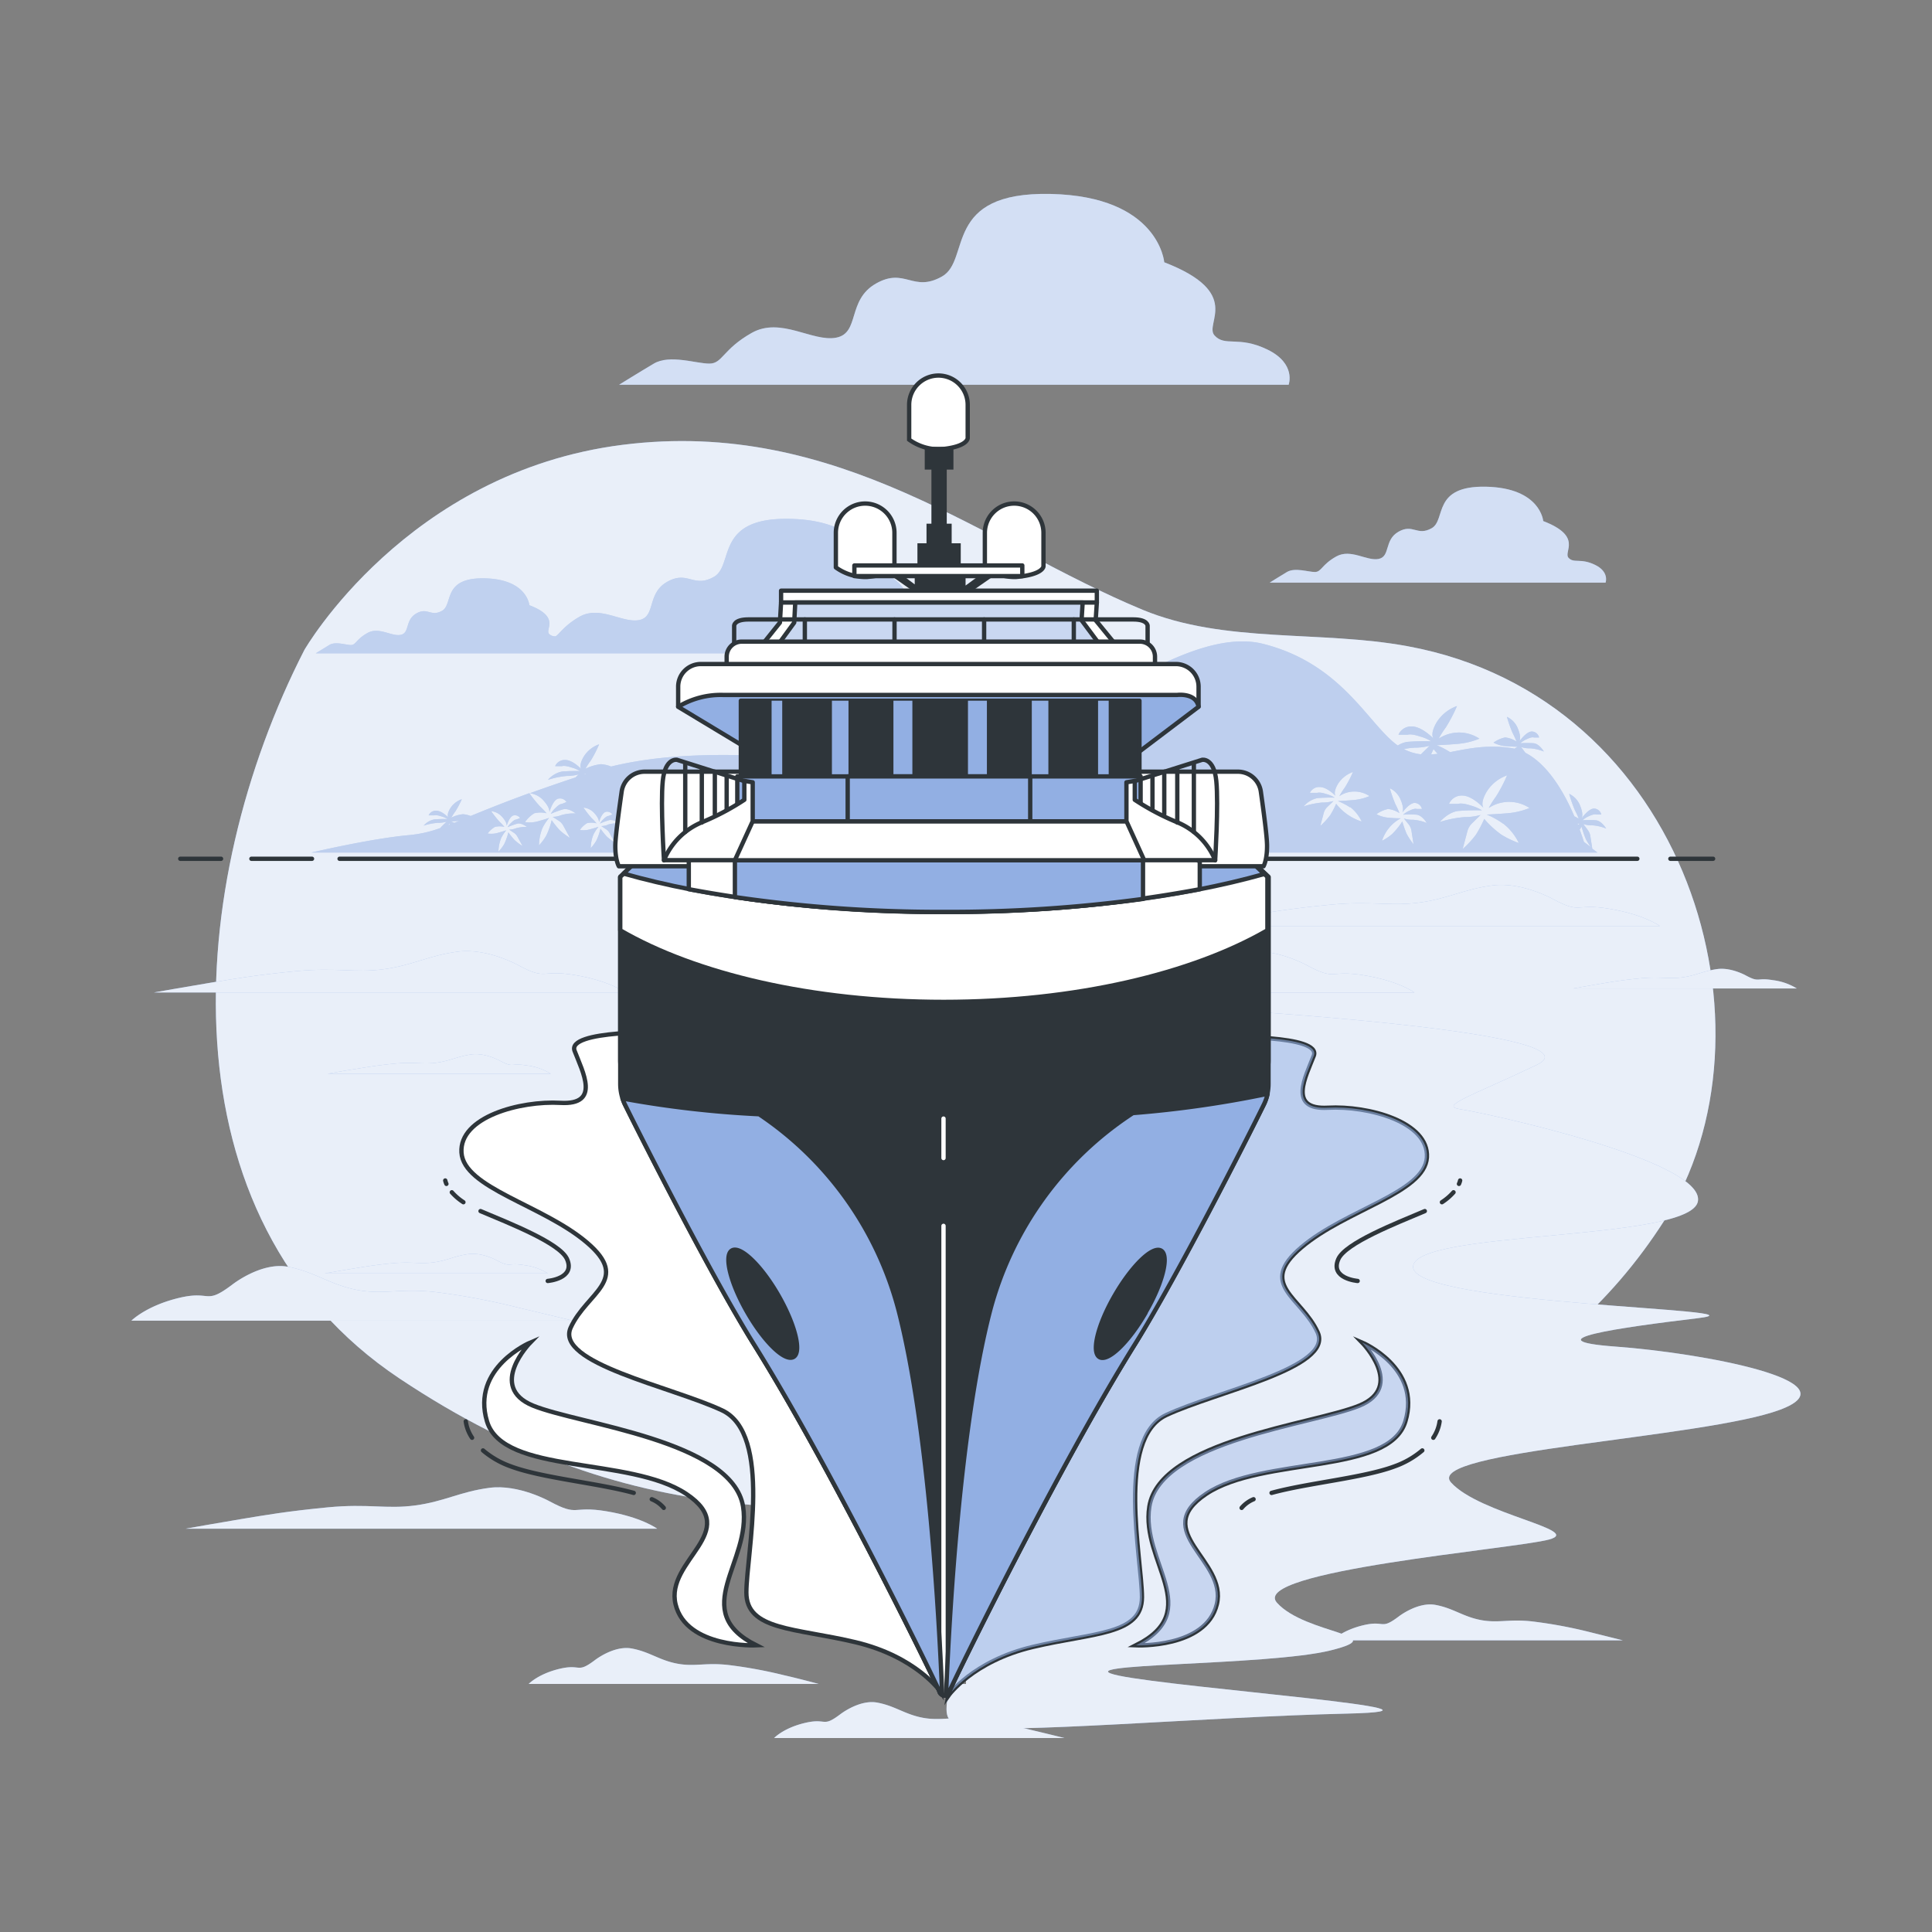 <svg xmlns="http://www.w3.org/2000/svg" xmlns:xlink="http://www.w3.org/1999/xlink" viewBox="0 0 500 500"><rect x="0" y="0" width="500" height="500" fill="#808080" stroke="none"/><defs><clipPath id="freepik--clip-path--inject-99"><polygon points="205.81 155.93 205.54 161.13 201.07 167.26 205.26 167.26 284.93 167.26 279.91 160.52 280.19 155.93 205.81 155.93" style="fill:none"></polygon></clipPath></defs><g id="freepik--background-simple--inject-99"><path d="M103.42,356.77c62.06,41.35,111.67,35.16,182.28,29.72s117.47-27.75,144.87-70.38c31.63-49.24,6.33-135.48-66.23-148.86-22.68-4.2-47.34-.63-68.61-9.43-40.59-16.8-78.7-49.76-134.61-42.7s-82.35,53.09-82.35,53.09C47.77,228.7,41.35,315.42,103.42,356.77Z" style="fill:#92AFE3"></path><path d="M103.42,356.77c62.06,41.35,111.67,35.16,182.28,29.72s117.47-27.75,144.87-70.38c31.63-49.24,6.33-135.48-66.23-148.86-22.68-4.2-47.34-.63-68.61-9.43-40.59-16.8-78.7-49.76-134.61-42.7s-82.35,53.09-82.35,53.09C47.77,228.7,41.35,315.42,103.42,356.77Z" style="fill:#fff;opacity:0.8;isolation:isolate"></path></g><g id="freepik--Shadow--inject-99"><path d="M418.16,348.5c-22.1-1.63.82-4.91,21.27-7.36s-72.89-3.28-73.71-13.11,72.07-6.55,73.71-17.19S383.73,287.9,378,287.08s2.46-3.28,19.66-11.46-75.35-13.92-75.35-13.92-58.88-3.23-72.31,3V435.81h-4.25c-1.12,7.58-1.87,9.8,3.7,10.95,10.58,2.16,63.07-2.46,99.1-3.28s-43.41-6.55-59-9.83,38.5-2.46,54.85-6.54-6.55-4.1-13.92-12.32,61.43-13.92,70.44-16.37-18-6.56-25.39-14.75,65.52-11.47,85.17-18.84S440.29,350.12,418.16,348.5Z" style="fill:#92AFE3"></path><path d="M148.77,252.34c-9.08-1.51-7.05,1.51-14.62-2.53,0,0-8.06-4.53-15.67-3.53s-11.6,3.53-19.16,4.55-12.1-.51-22.67.5-16.13,2-22.19,3-14.62,2.52-14.62,2.52h122S157.85,253.85,148.77,252.34Z" style="fill:#92AFE3"></path><path d="M416.51,235.19c-9.08-1.51-7.07,1.51-14.62-2.52,0,0-8.07-4.53-15.67-3.52s-11.6,3.52-19.16,4.47-12.1-.5-22.68.51-16.13,2-22.18,3-14.62,2.53-14.62,2.53h122S425.57,236.7,416.51,235.19Z" style="fill:#92AFE3"></path><path d="M156.93,391.11c-9.07-1.51-7.05,1.51-14.62-2.53,0,0-8.06-4.54-15.67-3.53s-11.59,3.53-19.16,4.55-12.1-.52-22.67.5-16.13,2-22.19,3-14.55,2.52-14.55,2.52h122S166.05,392.62,156.93,391.11Z" style="fill:#92AFE3"></path><path d="M134.57,338.52a180.92,180.92,0,0,0-20.78-4c-9.92-1.33-14.16.66-21.27-.67s-10.86-4.64-17.91-6S60,332.54,60,332.54c-7.09,5.31-5.2,1.32-13.69,3.36S34,341.79,34,341.79H148.26S140.24,339.84,134.57,338.52Z" style="fill:#92AFE3"></path><path d="M203,433.57A119.8,119.8,0,0,0,189.32,431c-6.52-.88-9.31.43-14-.44s-7.15-3.06-11.81-3.93-9.62,3.06-9.62,3.06c-4.66,3.49-3.42.87-9,2.18s-8.07,3.93-8.07,3.93h75.05S206.65,434.39,203,433.57Z" style="fill:#92AFE3"></path><path d="M252.85,445c-6.53-.88-9.32.43-14-.44s-7.16-3.06-11.81-3.93-9.63,3.06-9.63,3.06c-4.66,3.49-3.36.87-9,2.18s-8.07,3.93-8.07,3.93h75.15s-5.29-1.31-9-2.18A119,119,0,0,0,252.85,445Z" style="fill:#92AFE3"></path><path d="M397.32,419.72c-6.51-.88-9.31.43-14-.44s-7.14-3.06-11.8-3.93-9.62,3.06-9.62,3.06c-4.66,3.49-3.42.87-9,2.18s-8.07,3.93-8.07,3.93H420l-9-2.24A119.91,119.91,0,0,0,397.32,419.72Z" style="fill:#92AFE3"></path><path d="M250,256.87H366.06s-4-3-13.1-4.47-7.06,1.51-14.62-2.53c0,0-8.07-4.54-15.67-3.53s-11.6,3.53-19.15,4.54-12.1-.5-22.69.51-16.13,2-22.18,3c-2.73.45-6,1-8.69,1.48Z" style="fill:#92AFE3"></path><path d="M424.62,253.18c-5,.48-7.64.95-10.51,1.43s-6.92,1.2-6.92,1.2H465a15.29,15.29,0,0,0-6.22-2.15c-4.3-.72-3.36.72-6.93-1.2,0,0-3.81-2.15-7.39-1.67s-5.49,1.67-9.07,2.15S429.66,252.7,424.62,253.18Z" style="fill:#92AFE3"></path><path d="M128.67,326.23s-3.81-2.15-7.39-1.68-5.5,1.68-9.08,2.15-5.73-.24-10.75.24-7.63,1-10.5,1.44L84,329.56H141.8a15.3,15.3,0,0,0-6.21-2.15C131.35,326.7,132.26,328.13,128.67,326.23Z" style="fill:#92AFE3"></path><path d="M136.35,275.74c-4.3-.71-3.35.72-6.91-1.19,0,0-3.83-2.15-7.4-1.67s-5.5,1.67-9.08,2.15-5.73-.25-10.75.23-7.63,1-10.5,1.44-6.93,1.19-6.93,1.19h57.76A15.31,15.31,0,0,0,136.35,275.74Z" style="fill:#92AFE3"></path><g style="opacity:0.8"><path d="M418.16,348.5c-22.1-1.63.82-4.91,21.27-7.36s-72.89-3.28-73.71-13.11,72.07-6.55,73.71-17.19S383.73,287.9,378,287.08s2.46-3.28,19.66-11.46-75.35-13.92-75.35-13.92-58.88-3.23-72.31,3V435.81h-4.25c-1.12,7.58-1.87,9.8,3.7,10.95,10.58,2.16,63.07-2.46,99.1-3.28s-43.41-6.55-59-9.83,38.5-2.46,54.85-6.54-6.55-4.1-13.92-12.32,61.43-13.92,70.44-16.37-18-6.56-25.39-14.75,65.52-11.47,85.17-18.84S440.29,350.12,418.16,348.5Z" style="fill:#fff"></path><path d="M148.77,252.34c-9.08-1.51-7.05,1.51-14.62-2.53,0,0-8.06-4.53-15.67-3.53s-11.6,3.53-19.16,4.55-12.1-.51-22.67.5-16.13,2-22.19,3-14.62,2.52-14.62,2.52h122S157.85,253.85,148.77,252.34Z" style="fill:#fff"></path><path d="M416.51,235.19c-9.08-1.51-7.07,1.51-14.62-2.52,0,0-8.07-4.53-15.67-3.52s-11.6,3.52-19.16,4.47-12.1-.5-22.68.51-16.13,2-22.18,3-14.62,2.53-14.62,2.53h122S425.57,236.7,416.51,235.19Z" style="fill:#fff"></path><path d="M156.93,391.11c-9.07-1.51-7.05,1.51-14.62-2.53,0,0-8.06-4.54-15.67-3.53s-11.59,3.53-19.16,4.55-12.1-.52-22.67.5-16.13,2-22.19,3-14.55,2.52-14.55,2.52h122S166.05,392.62,156.93,391.11Z" style="fill:#fff"></path><path d="M134.57,338.52a180.92,180.92,0,0,0-20.78-4c-9.92-1.33-14.16.66-21.27-.67s-10.86-4.64-17.91-6S60,332.54,60,332.54c-7.09,5.31-5.2,1.32-13.69,3.36S34,341.79,34,341.79H148.26S140.24,339.84,134.57,338.52Z" style="fill:#fff"></path><path d="M203,433.57A119.8,119.8,0,0,0,189.32,431c-6.52-.88-9.31.43-14-.44s-7.15-3.06-11.81-3.93-9.62,3.06-9.62,3.06c-4.66,3.49-3.42.87-9,2.18s-8.07,3.93-8.07,3.93h75.05S206.65,434.39,203,433.57Z" style="fill:#fff"></path><path d="M252.85,445c-6.53-.88-9.32.43-14-.44s-7.16-3.06-11.81-3.93-9.63,3.06-9.63,3.06c-4.66,3.49-3.36.87-9,2.18s-8.07,3.93-8.07,3.93h75.15s-5.29-1.31-9-2.18A119,119,0,0,0,252.85,445Z" style="fill:#fff"></path><path d="M397.32,419.72c-6.51-.88-9.31.43-14-.44s-7.14-3.06-11.8-3.93-9.62,3.06-9.62,3.06c-4.66,3.49-3.42.87-9,2.18s-8.07,3.93-8.07,3.93H420l-9-2.24A119.91,119.91,0,0,0,397.32,419.72Z" style="fill:#fff"></path><path d="M250,256.87H366.06s-4-3-13.1-4.47-7.06,1.51-14.62-2.53c0,0-8.07-4.54-15.67-3.53s-11.6,3.53-19.15,4.54-12.1-.5-22.69.51-16.13,2-22.18,3c-2.73.45-6,1-8.69,1.48Z" style="fill:#fff"></path><path d="M424.62,253.18c-5,.48-7.64.95-10.51,1.43s-6.92,1.2-6.92,1.2H465a15.29,15.29,0,0,0-6.22-2.15c-4.3-.72-3.36.72-6.93-1.2,0,0-3.81-2.15-7.39-1.67s-5.49,1.67-9.07,2.15S429.66,252.7,424.62,253.18Z" style="fill:#fff"></path><path d="M128.67,326.23s-3.81-2.15-7.39-1.68-5.5,1.68-9.08,2.15-5.73-.24-10.75.24-7.63,1-10.5,1.44L84,329.56H141.8a15.3,15.3,0,0,0-6.21-2.15C131.35,326.7,132.26,328.13,128.67,326.23Z" style="fill:#fff"></path><path d="M136.35,275.74c-4.3-.71-3.35.72-6.91-1.19,0,0-3.83-2.15-7.4-1.67s-5.5,1.67-9.08,2.15-5.73-.25-10.75.23-7.63,1-10.5,1.44-6.93,1.19-6.93,1.19h57.76A15.31,15.31,0,0,0,136.35,275.74Z" style="fill:#fff"></path></g></g><g id="freepik--Island--inject-99"><path d="M411.59,216.44a3.62,3.62,0,0,0-.65-1.6l-1.19-1.59a6.32,6.32,0,0,0,2.32.34,11.74,11.74,0,0,1,3.6.84s-1.17-2-2.65-2.14a22.2,22.2,0,0,0-3.46,0,5.79,5.79,0,0,1,1.69-1.08c1.37-.66,1.82-.41,1.82-.41h1.34a2,2,0,0,0-1.89-1.55c-1.49.05-3.22,2.57-3.22,2.57s.63-.84-.33-3.22a5.71,5.71,0,0,0-2.87-3.16,35.47,35.47,0,0,0,1.48,4.24,17.41,17.41,0,0,1,1,2.21,8.45,8.45,0,0,0-1.14-.63c-2.41-5.66-6.63-13.34-12.66-16.43l-1.12-1.5a6.2,6.2,0,0,0,2.3.33,11.74,11.74,0,0,1,3.6.84s-1.16-2-2.65-2.15a24.83,24.83,0,0,0-3.45,0,5.81,5.81,0,0,1,1.7-1.07c1.36-.67,1.8-.41,1.8-.41h1.36a2,2,0,0,0-1.89-1.56c-1.5.05-3.23,2.58-3.23,2.58s.63-.85-.33-3.22a5.63,5.63,0,0,0-2.88-3.16,33.23,33.23,0,0,0,1.48,4.2,18.91,18.91,0,0,1,1,2.21,6.54,6.54,0,0,0-2.95-1.07,7.77,7.77,0,0,0-3,1.34,8,8,0,0,0,3,.9c1.64.14,3.22.17,3.22.17-.26.15-.53.32-.78.5-.32-.07-.64-.14-1-.19-6.32-.9-11.29.23-15.68,1.08a21.38,21.38,0,0,0-3.46-1.79s2.88-.11,5.78-.38a18.79,18.79,0,0,0,5.27-1.32,9.57,9.57,0,0,0-10.54,0,23.66,23.66,0,0,1,1.84-2.9,40,40,0,0,0,2.9-5.54,10.26,10.26,0,0,0-5.27,4.22c-1.85,3.16-.79,4.22-.79,4.22S368,188,365.35,188a3.59,3.59,0,0,0-3.43,2.15h2.37s.8-.36,3.17.44a10.35,10.35,0,0,1,2.92,1.25,56.29,56.29,0,0,0-6.09.15,6.08,6.08,0,0,0-2.54.95c-7.61-5.37-14.31-21.17-34.93-26.33-21.64-5.36-54.75,26-74.84,30.67-19,4.24-61.1-6.93-93.83,1.1a8.53,8.53,0,0,0-2.64-.61,11.75,11.75,0,0,0-4,1.19,18.65,18.65,0,0,1,1.39-2.14,30.1,30.1,0,0,0,2.15-4.19,7.62,7.62,0,0,0-4,3.22c-1.4,2.39-.6,3.22-.6,3.22s-2.15-2.39-4.19-2.39a2.7,2.7,0,0,0-2.59,1.6h1.79s.61-.27,2.4.33a7.65,7.65,0,0,1,2.2.94,44.16,44.16,0,0,0-4.6.12,6.45,6.45,0,0,0-3.64,2.15,22.08,22.08,0,0,1,4.84-1,11.24,11.24,0,0,0,3.1-.41l-.82.79c-4.47,1.49-8.37,2.84-11.81,4.09a5.68,5.68,0,0,1,3.63,2c1.72,1.95,1.41,2.95,1.41,2.95s.78-2.95,2.15-3.51a2,2,0,0,1,2.29.84l-1.24.5s-.51-.1-1.57,1a6,6,0,0,0-1.25,1.55,24.44,24.44,0,0,1,3.23-1.18c1.45-.35,3.22,1.08,3.22,1.08a11.74,11.74,0,0,0-3.68.42,6.35,6.35,0,0,1-2.28.46l1.65,1.07a3.48,3.48,0,0,1,1.14,1.3l1.68,3.08a17.28,17.28,0,0,1-2.67-2,28.5,28.5,0,0,1-2.07-2.58,18.77,18.77,0,0,1-1.41,4,13.11,13.11,0,0,1-1.87,2.51,12.39,12.39,0,0,1,.92-4.54,13.5,13.5,0,0,1,1.69-2.56s-1.54.52-3.14.94a7.8,7.8,0,0,1-3.08.14,7.83,7.83,0,0,1,2.4-2.29,6.75,6.75,0,0,1,3.16,0,19.62,19.62,0,0,0-1.66-1.75,32.1,32.1,0,0,1-2.79-3.45c-6.61,2.41-11.42,4.36-15.2,5.91a6.15,6.15,0,0,0-2-.46,8.64,8.64,0,0,0-3,.89,14.89,14.89,0,0,1,1.07-1.64,22.78,22.78,0,0,0,1.65-3.13,5.7,5.7,0,0,0-3,2.39c-1.07,1.78-.45,2.38-.45,2.38s-1.64-1.79-3.12-1.79a2,2,0,0,0-2,1.19h1.43s.45-.2,1.79.25a5.76,5.76,0,0,1,1.65.71,32.86,32.86,0,0,0-3.44.09,5,5,0,0,0-2.73,1.61,16,16,0,0,1,3.62-.72,8.3,8.3,0,0,0,2.32-.3l-1.23,1.19a2.17,2.17,0,0,0-.36.44,31.44,31.44,0,0,1-8.17,1.85c-9.92.9-25.25,4.51-25.25,4.51H413.42l-1.34-1Zm-292.72-4-1.31.52c-.54-.27-.88-.4-.88-.4s1,0,2.19-.12Zm-2.64.72.21.24-.39.15c.11-.21.18-.39.18-.39Zm17.31,1.19a4.86,4.86,0,0,1-1.77.36l1.28.85a2.82,2.82,0,0,1,.88,1l1.31,2.39a12.56,12.56,0,0,1-2.07-1.55,19.3,19.3,0,0,1-1.61-2,15.13,15.13,0,0,1-1.08,3.07A10.11,10.11,0,0,1,129,220.4a9.7,9.7,0,0,1,.71-3.52,10.38,10.38,0,0,1,1.31-2s-1.2.4-2.42.73a6.26,6.26,0,0,1-2.4.1A6.08,6.08,0,0,1,128.1,214a5.29,5.29,0,0,1,2.44,0,16.46,16.46,0,0,0-1.28-1.36,28.1,28.1,0,0,1-2.15-2.71,4.39,4.39,0,0,1,2.92,1.56c1.33,1.51,1.08,2.3,1.08,2.3s.61-2.29,1.69-2.73a1.57,1.57,0,0,1,1.79.66l-1,.38s-.4-.07-1.22.77a4.65,4.65,0,0,0-1,1.2,19,19,0,0,1,2.52-.91c1.08-.27,2.48.85,2.48.85a9.44,9.44,0,0,0-2.89.36Zm17.61-14.09h.67l-.41.13Zm6.24,13.16a5,5,0,0,1-1.78.37l1.29.85a2.66,2.66,0,0,1,.88,1l1.3,2.39a13.05,13.05,0,0,1-2.07-1.56,22.34,22.34,0,0,1-1.61-2,14.8,14.8,0,0,1-1.07,3.08,10.55,10.55,0,0,1-1.45,1.94,9.45,9.45,0,0,1,.71-3.52,10.46,10.46,0,0,1,1.31-2s-1.2.4-2.44.72a6.21,6.21,0,0,1-2.39.11,6,6,0,0,1,1.87-1.77,5.16,5.16,0,0,1,2.44.05,13.63,13.63,0,0,0-1.27-1.36A24.35,24.35,0,0,1,151,209a4.39,4.39,0,0,1,2.92,1.56c1.32,1.51,1.07,2.29,1.07,2.29s.61-2.29,1.7-2.72a1.57,1.57,0,0,1,1.78.65l-1,.39s-.38-.07-1.21.76a5.16,5.16,0,0,0-1,1.21,17.69,17.69,0,0,1,2.52-.92,3.54,3.54,0,0,1,2.49.85,9.43,9.43,0,0,0-2.9.32Zm235.68-19.32ZM371,193.88s.44.53,1.07,1.21c-.58.07-1.16.11-1.71.14.38-.79.63-1.37.63-1.37Zm-5-.38A15.46,15.46,0,0,0,370,193l-2.2,2.15-.07.07a12.79,12.79,0,0,1-4.39-1.34,14.08,14.08,0,0,1,2.5-.36Zm-16.52,15.4a10.34,10.34,0,0,1,2.92,3.71,13.45,13.45,0,0,1-6.6-4.59,22.93,22.93,0,0,1-1.58,3,18.56,18.56,0,0,1-2.52,2.72l.88-3.33a3.27,3.27,0,0,1,.91-1.55l1.62-1.55a11,11,0,0,1-3,.39,21.11,21.11,0,0,0-4.73,1,6.38,6.38,0,0,1,3.55-2.15,42.15,42.15,0,0,1,4.49-.12,7.65,7.65,0,0,0-2.14-.92c-1.75-.59-2.35-.32-2.35-.32H339a2.63,2.63,0,0,1,2.58-1.5c1.94,0,4.09,2.32,4.09,2.32s-.79-.77.58-3.11a7.55,7.55,0,0,1,3.9-3.11,29.49,29.49,0,0,1-2.15,4.09,17.79,17.79,0,0,0-1.37,2.15,7,7,0,0,1,7.79,0,13.71,13.71,0,0,1-3.89,1c-2.15.2-4.29.28-4.29.28a16.8,16.8,0,0,1,3.12,1.62Zm15.16,4.54a3.57,3.57,0,0,1,.65,1.6l.54,3.46a16.17,16.17,0,0,1-1.83-2.79,26.76,26.76,0,0,1-1.08-3.12,19.35,19.35,0,0,1-2.65,3.27,13,13,0,0,1-2.61,1.74,10.11,10.11,0,0,1,4.85-5.82s-1.64,0-3.28-.17a7.85,7.85,0,0,1-3-.9,7.87,7.87,0,0,1,3-1.35,6.75,6.75,0,0,1,2.94,1.07,18.91,18.91,0,0,0-1-2.21,33.7,33.7,0,0,1-1.49-4.23,5.66,5.66,0,0,1,2.87,3.15c1,2.42.33,3.22.33,3.22s1.74-2.51,3.22-2.57a2,2,0,0,1,1.89,1.57l-1.34,0s-.44-.26-1.82.41a6,6,0,0,0-1.69,1.07,22.2,22.2,0,0,1,3.46,0c1.48.15,2.65,2.15,2.65,2.15a11.74,11.74,0,0,0-3.6-.84,6.52,6.52,0,0,1-2.32-.33Zm24.42-.27a14,14,0,0,1,4,5,24.05,24.05,0,0,1-4.49-2.15,24.33,24.33,0,0,1-4.45-4.09,30.61,30.61,0,0,1-2.15,4.09,25,25,0,0,1-3.43,3.7l1.2-4.51a4.52,4.52,0,0,1,1.23-2.15l2.2-2.15a14.9,14.9,0,0,1-4.1.55,28.26,28.26,0,0,0-6.44,1.27s2.14-2.59,4.82-2.86a56,56,0,0,1,6.08-.15,10.54,10.54,0,0,0-2.91-1.25c-2.38-.79-3.23-.43-3.23-.43H375a3.57,3.57,0,0,1,3.42-2.15c2.64,0,5.54,3.22,5.54,3.22s-1.07-1.07.79-4.22a10.15,10.15,0,0,1,5.28-4.22,39,39,0,0,1-2.91,5.54,24.92,24.92,0,0,0-1.84,2.9,9.55,9.55,0,0,1,10.55,0,18.88,18.88,0,0,1-5.27,1.32c-2.9.26-5.78.38-5.78.38a22,22,0,0,1,4.19,2.33Zm19.8,0-.48.29a.7.7,0,0,0-.12-.3Zm0,1.48.46-.68a26.38,26.38,0,0,0,1.07,3.14,14.07,14.07,0,0,0,1.36,2.14l-1.83-1.37s-.39-1.25-1.11-3.21Z" style="fill:#92AFE3"></path><path d="M411.59,216.44a3.62,3.62,0,0,0-.65-1.6l-1.19-1.59a6.32,6.32,0,0,0,2.32.34,11.74,11.74,0,0,1,3.6.84s-1.17-2-2.65-2.14a22.2,22.2,0,0,0-3.46,0,5.79,5.79,0,0,1,1.69-1.08c1.37-.66,1.82-.41,1.82-.41h1.34a2,2,0,0,0-1.89-1.55c-1.49.05-3.22,2.57-3.22,2.57s.63-.84-.33-3.22a5.71,5.71,0,0,0-2.87-3.16,35.47,35.47,0,0,0,1.48,4.24,17.41,17.41,0,0,1,1,2.21,8.45,8.45,0,0,0-1.14-.63c-2.41-5.66-6.63-13.34-12.66-16.43l-1.12-1.5a6.2,6.2,0,0,0,2.3.33,11.74,11.74,0,0,1,3.6.84s-1.16-2-2.65-2.15a24.83,24.83,0,0,0-3.45,0,5.81,5.81,0,0,1,1.7-1.07c1.36-.67,1.8-.41,1.8-.41h1.36a2,2,0,0,0-1.89-1.56c-1.5.05-3.23,2.58-3.23,2.58s.63-.85-.33-3.22a5.63,5.63,0,0,0-2.88-3.16,33.23,33.23,0,0,0,1.48,4.2,18.91,18.91,0,0,1,1,2.21,6.54,6.54,0,0,0-2.95-1.07,7.77,7.77,0,0,0-3,1.34,8,8,0,0,0,3,.9c1.64.14,3.22.17,3.22.17-.26.15-.53.32-.78.5-.32-.07-.64-.14-1-.19-6.32-.9-11.29.23-15.68,1.08a21.38,21.38,0,0,0-3.46-1.79s2.88-.11,5.78-.38a18.79,18.79,0,0,0,5.27-1.32,9.57,9.57,0,0,0-10.54,0,23.66,23.66,0,0,1,1.84-2.9,40,40,0,0,0,2.9-5.54,10.26,10.26,0,0,0-5.27,4.22c-1.85,3.16-.79,4.22-.79,4.22S368,188,365.35,188a3.59,3.59,0,0,0-3.43,2.15h2.37s.8-.36,3.17.44a10.35,10.35,0,0,1,2.92,1.25,56.29,56.29,0,0,0-6.09.15,6.08,6.08,0,0,0-2.54.95c-7.61-5.37-14.31-21.17-34.93-26.33-21.64-5.36-54.75,26-74.84,30.67-19,4.24-61.1-6.93-93.83,1.1a8.53,8.53,0,0,0-2.64-.61,11.75,11.75,0,0,0-4,1.19,18.65,18.65,0,0,1,1.39-2.14,30.1,30.1,0,0,0,2.15-4.19,7.62,7.62,0,0,0-4,3.22c-1.4,2.39-.6,3.22-.6,3.22s-2.15-2.39-4.19-2.39a2.7,2.7,0,0,0-2.59,1.6h1.79s.61-.27,2.4.33a7.65,7.65,0,0,1,2.2.94,44.16,44.16,0,0,0-4.6.12,6.45,6.45,0,0,0-3.64,2.15,22.08,22.08,0,0,1,4.84-1,11.24,11.24,0,0,0,3.1-.41l-.82.79c-4.47,1.49-8.37,2.84-11.81,4.09a5.68,5.68,0,0,1,3.63,2c1.72,1.95,1.41,2.95,1.41,2.95s.78-2.95,2.15-3.51a2,2,0,0,1,2.29.84l-1.24.5s-.51-.1-1.57,1a6,6,0,0,0-1.25,1.55,24.44,24.44,0,0,1,3.23-1.18c1.45-.35,3.22,1.08,3.22,1.08a11.74,11.74,0,0,0-3.68.42,6.35,6.35,0,0,1-2.28.46l1.65,1.07a3.48,3.48,0,0,1,1.14,1.3l1.68,3.08a17.28,17.28,0,0,1-2.67-2,28.5,28.5,0,0,1-2.07-2.58,18.77,18.77,0,0,1-1.41,4,13.11,13.11,0,0,1-1.87,2.51,12.39,12.39,0,0,1,.92-4.54,13.5,13.5,0,0,1,1.69-2.56s-1.54.52-3.14.94a7.8,7.8,0,0,1-3.08.14,7.83,7.83,0,0,1,2.4-2.29,6.75,6.75,0,0,1,3.16,0,19.62,19.62,0,0,0-1.66-1.75,32.1,32.1,0,0,1-2.79-3.45c-6.61,2.41-11.42,4.36-15.2,5.91a6.15,6.15,0,0,0-2-.46,8.64,8.64,0,0,0-3,.89,14.89,14.89,0,0,1,1.07-1.64,22.78,22.78,0,0,0,1.65-3.13,5.7,5.7,0,0,0-3,2.39c-1.07,1.78-.45,2.38-.45,2.38s-1.64-1.79-3.12-1.79a2,2,0,0,0-2,1.19h1.43s.45-.2,1.79.25a5.76,5.76,0,0,1,1.65.71,32.86,32.86,0,0,0-3.44.09,5,5,0,0,0-2.73,1.61,16,16,0,0,1,3.62-.72,8.3,8.3,0,0,0,2.32-.3l-1.23,1.19a2.17,2.17,0,0,0-.36.44,31.44,31.44,0,0,1-8.17,1.85c-9.92.9-25.25,4.51-25.25,4.51H413.42l-1.34-1Zm-292.72-4-1.31.52c-.54-.27-.88-.4-.88-.4s1,0,2.19-.12Zm-2.64.72.21.24-.39.15c.11-.21.18-.39.18-.39Zm17.31,1.19a4.86,4.86,0,0,1-1.77.36l1.28.85a2.82,2.82,0,0,1,.88,1l1.31,2.39a12.56,12.56,0,0,1-2.07-1.55,19.3,19.3,0,0,1-1.61-2,15.13,15.13,0,0,1-1.08,3.07A10.11,10.11,0,0,1,129,220.4a9.7,9.7,0,0,1,.71-3.52,10.38,10.38,0,0,1,1.31-2s-1.2.4-2.42.73a6.26,6.26,0,0,1-2.4.1A6.08,6.08,0,0,1,128.1,214a5.29,5.29,0,0,1,2.44,0,16.46,16.46,0,0,0-1.28-1.36,28.1,28.1,0,0,1-2.15-2.71,4.39,4.39,0,0,1,2.92,1.56c1.33,1.51,1.08,2.3,1.08,2.3s.61-2.29,1.69-2.73a1.57,1.57,0,0,1,1.79.66l-1,.38s-.4-.07-1.22.77a4.65,4.65,0,0,0-1,1.2,19,19,0,0,1,2.52-.91c1.08-.27,2.48.85,2.48.85a9.44,9.44,0,0,0-2.89.36Zm17.61-14.09h.67l-.41.13Zm6.24,13.16a5,5,0,0,1-1.78.37l1.29.85a2.66,2.66,0,0,1,.88,1l1.3,2.39a13.05,13.05,0,0,1-2.07-1.56,22.34,22.34,0,0,1-1.61-2,14.8,14.8,0,0,1-1.07,3.08,10.55,10.55,0,0,1-1.45,1.94,9.45,9.45,0,0,1,.71-3.52,10.46,10.46,0,0,1,1.31-2s-1.2.4-2.44.72a6.21,6.21,0,0,1-2.39.11,6,6,0,0,1,1.87-1.77,5.16,5.16,0,0,1,2.44.05,13.63,13.63,0,0,0-1.27-1.36A24.35,24.35,0,0,1,151,209a4.39,4.39,0,0,1,2.92,1.56c1.32,1.51,1.07,2.29,1.07,2.29s.61-2.29,1.7-2.72a1.57,1.57,0,0,1,1.78.65l-1,.39s-.38-.07-1.21.76a5.16,5.16,0,0,0-1,1.21,17.69,17.69,0,0,1,2.52-.92,3.54,3.54,0,0,1,2.49.85,9.43,9.43,0,0,0-2.9.32Zm235.68-19.32ZM371,193.88s.44.53,1.07,1.21c-.58.07-1.16.11-1.71.14.38-.79.63-1.37.63-1.37Zm-5-.38A15.46,15.46,0,0,0,370,193l-2.2,2.15-.07.07a12.79,12.79,0,0,1-4.39-1.34,14.08,14.08,0,0,1,2.5-.36Zm-16.52,15.4a10.34,10.34,0,0,1,2.92,3.71,13.45,13.45,0,0,1-6.6-4.59,22.93,22.93,0,0,1-1.58,3,18.56,18.56,0,0,1-2.52,2.72l.88-3.33a3.27,3.27,0,0,1,.91-1.55l1.62-1.55a11,11,0,0,1-3,.39,21.11,21.11,0,0,0-4.73,1,6.38,6.38,0,0,1,3.55-2.15,42.15,42.15,0,0,1,4.49-.12,7.65,7.65,0,0,0-2.14-.92c-1.75-.59-2.35-.32-2.35-.32H339a2.63,2.63,0,0,1,2.58-1.5c1.94,0,4.09,2.32,4.09,2.32s-.79-.77.58-3.11a7.55,7.55,0,0,1,3.9-3.11,29.49,29.49,0,0,1-2.15,4.09,17.79,17.79,0,0,0-1.37,2.15,7,7,0,0,1,7.79,0,13.71,13.71,0,0,1-3.89,1c-2.15.2-4.29.28-4.29.28a16.8,16.8,0,0,1,3.12,1.62Zm15.16,4.54a3.57,3.57,0,0,1,.65,1.6l.54,3.46a16.17,16.17,0,0,1-1.83-2.79,26.76,26.76,0,0,1-1.08-3.12,19.35,19.35,0,0,1-2.65,3.27,13,13,0,0,1-2.61,1.74,10.11,10.11,0,0,1,4.85-5.82s-1.64,0-3.28-.17a7.85,7.85,0,0,1-3-.9,7.87,7.87,0,0,1,3-1.35,6.75,6.75,0,0,1,2.94,1.07,18.91,18.91,0,0,0-1-2.21,33.7,33.7,0,0,1-1.49-4.23,5.66,5.66,0,0,1,2.87,3.15c1,2.42.33,3.22.33,3.22s1.74-2.51,3.22-2.57a2,2,0,0,1,1.89,1.57l-1.34,0s-.44-.26-1.82.41a6,6,0,0,0-1.69,1.07,22.2,22.2,0,0,1,3.46,0c1.48.15,2.65,2.15,2.65,2.15a11.74,11.74,0,0,0-3.6-.84,6.52,6.52,0,0,1-2.32-.33Zm24.42-.27a14,14,0,0,1,4,5,24.05,24.05,0,0,1-4.49-2.15,24.33,24.33,0,0,1-4.45-4.09,30.61,30.61,0,0,1-2.15,4.09,25,25,0,0,1-3.43,3.7l1.2-4.51a4.52,4.52,0,0,1,1.23-2.15l2.2-2.15a14.9,14.9,0,0,1-4.1.55,28.26,28.26,0,0,0-6.44,1.27s2.14-2.59,4.82-2.86a56,56,0,0,1,6.08-.15,10.54,10.54,0,0,0-2.91-1.25c-2.38-.79-3.23-.43-3.23-.43H375a3.57,3.57,0,0,1,3.42-2.15c2.64,0,5.54,3.22,5.54,3.22s-1.07-1.07.79-4.22a10.15,10.15,0,0,1,5.28-4.22,39,39,0,0,1-2.91,5.54,24.92,24.92,0,0,0-1.84,2.9,9.55,9.55,0,0,1,10.55,0,18.88,18.88,0,0,1-5.27,1.32c-2.9.26-5.78.38-5.78.38a22,22,0,0,1,4.19,2.33Zm19.8,0-.48.29a.7.7,0,0,0-.12-.3Zm0,1.48.46-.68a26.38,26.38,0,0,0,1.07,3.14,14.07,14.07,0,0,0,1.36,2.14l-1.83-1.37s-.39-1.25-1.11-3.21Z" style="fill:#fff;opacity:0.4;isolation:isolate"></path></g><g id="freepik--Clouds--inject-99"><path d="M412.79,146.18c-3.78-1.84-5.5-.3-6.87-1.84s3.78-5.52-6.53-9.49c0,0-.68-8.57-14.77-8.89s-10.31,8.58-14.09,10.73-4.81-1.23-8.59.91-2.06,6.43-5.15,7.05-7.21-2.76-11-.62-3.79,4-5.5,4-5.16-1.22-7.22,0-4.48,2.76-4.48,2.76h86.93S416.57,148,412.79,146.18Z" style="fill:#92AFE3"></path><path d="M244.18,162.69c-5.32-2.58-7.72-.43-9.66-2.58s5.32-7.75-9.18-13.35c0,0-1-12-20.77-12.48s-14.5,12-19.8,15-6.72-1.73-12.08,1.28-2.9,9.05-7.26,9.91-10.14-3.87-15.45-.86c-3.87,2.24-4.92,4.15-6.14,5.06a2.13,2.13,0,0,1-1.74-.62c-1.12-1.2,3-4.32-5.11-7.43,0,0-.54-6.72-11.56-6.95s-8.07,6.71-11,8.39-3.76-1-6.71.72-1.62,5-4,5.51-5.6-2.15-8.6-.48-3,3.12-4.31,3.12-4-1-5.6,0l-3.5,2.15H248.1S249.5,165.23,244.18,162.69Z" style="fill:#92AFE3"></path><path d="M328,90.46c-7.53-3.66-10.95-.62-13.69-3.66s7.54-11-13-18.92c0,0-1.36-17.08-29.42-17.69s-20.54,17.08-28.08,21.35-9.58-2.44-17.11,1.84-4.11,12.8-10.27,14-14.37-5.48-21.9-1.22-7.52,7.94-10.95,7.94-10.26-2.44-14.37,0-9,5.48-9,5.48H333.5S335.55,94.12,328,90.46Z" style="fill:#92AFE3"></path><g style="opacity:0.6"><path d="M412.79,146.18c-3.78-1.84-5.5-.3-6.87-1.84s3.78-5.52-6.53-9.49c0,0-.68-8.57-14.77-8.89s-10.31,8.58-14.09,10.73-4.81-1.23-8.59.91-2.06,6.43-5.15,7.05-7.21-2.76-11-.62-3.79,4-5.5,4-5.16-1.22-7.22,0-4.48,2.76-4.48,2.76h86.93S416.57,148,412.79,146.18Z" style="fill:#fff"></path><path d="M244.18,162.69c-5.32-2.58-7.72-.43-9.66-2.58s5.32-7.75-9.18-13.35c0,0-1-12-20.77-12.48s-14.5,12-19.8,15-6.72-1.73-12.08,1.28-2.9,9.05-7.26,9.91-10.14-3.87-15.45-.86c-3.87,2.24-4.92,4.15-6.14,5.06a2.13,2.13,0,0,1-1.74-.62c-1.12-1.2,3-4.32-5.11-7.43,0,0-.54-6.72-11.56-6.95s-8.07,6.71-11,8.39-3.76-1-6.71.72-1.62,5-4,5.51-5.6-2.15-8.6-.48-3,3.12-4.31,3.12-4-1-5.6,0l-3.5,2.15H248.1S249.5,165.23,244.18,162.69Z" style="fill:#fff;opacity:0.7"></path><path d="M328,90.46c-7.53-3.66-10.95-.62-13.69-3.66s7.54-11-13-18.92c0,0-1.36-17.08-29.42-17.69s-20.54,17.08-28.08,21.35-9.58-2.44-17.11,1.84-4.11,12.8-10.27,14-14.37-5.48-21.9-1.22-7.52,7.94-10.95,7.94-10.26-2.44-14.37,0-9,5.48-9,5.48H333.5S335.55,94.12,328,90.46Z" style="fill:#fff"></path></g></g><g id="freepik--Yatch--inject-99"><line x1="432.29" y1="222.25" x2="443.35" y2="222.25" style="fill:none;stroke:#2e353a;stroke-linecap:round;stroke-linejoin:round;stroke-width:1.119px"></line><line x1="87.88" y1="222.25" x2="423.74" y2="222.25" style="fill:none;stroke:#2e353a;stroke-linecap:round;stroke-linejoin:round;stroke-width:1.119px"></line><line x1="65.06" y1="222.25" x2="80.75" y2="222.25" style="fill:none;stroke:#2e353a;stroke-linecap:round;stroke-linejoin:round;stroke-width:1.119px"></line><line x1="46.65" y1="222.25" x2="57.21" y2="222.25" style="fill:none;stroke:#2e353a;stroke-linecap:round;stroke-linejoin:round;stroke-width:1.119px"></line><path d="M243.29,437.67s-6.22-8.95-21.9-12.67-28.23-3.07-28.23-12.86,6.8-41-6.28-47.14-43.39-12.24-39.18-21.43,15.67-12.24,4.19-22S120,307.46,119.43,298.27s15.17-13.44,25.62-12.85,5.75-8,3.66-13.44,23-4.89,26.14-4.89S238.51,411.19,243.29,437.67Z" style="fill:#fff;stroke:#2e353a;stroke-miterlimit:10;stroke-width:1.119px"></path><path d="M245.4,438.89s6.23-8.95,21.91-12.67,28.23-3.07,28.23-12.86-6.8-41,6.28-47.14S345.2,354,341,344.8s-15.67-12.25-4.18-22,31.89-14.08,32.46-23.26-15.17-13.43-25.62-12.86-5.76-8-3.66-13.44-23-4.9-26.14-4.9S250.17,412.39,245.4,438.89Z" style="fill:#fff;stroke:#2e353a;stroke-miterlimit:10;stroke-width:1.119px"></path><path d="M245.4,438.89s6.23-8.95,21.91-12.67,28.23-3.07,28.23-12.86-6.8-41,6.28-47.14S345.2,354,341,344.8s-15.67-12.25-4.18-22,31.89-14.08,32.46-23.26-15.17-13.43-25.62-12.86-5.76-8-3.66-13.44-23-4.9-26.14-4.9S250.17,412.39,245.4,438.89Z" style="fill:#92AFE3;opacity:0.6;isolation:isolate"></path><path d="M195.75,425.81s-18.13.81-20.91-10.61,17.43-18.78,2.78-28.57-47.4-4.89-51.58-18.77,11.2-20.41,11.2-20.41-11.2,11.43.69,16.32,51.58,9,54.38,26.13C194.59,404.21,177.94,416.87,195.75,425.81Z" style="fill:#fff;stroke:#2e353a;stroke-miterlimit:10;stroke-width:1.119px"></path><path d="M294,425.81s18.12.81,20.91-10.61-17.42-18.78-2.79-28.57,47.4-4.89,51.59-18.77-11.19-20.41-11.19-20.41,11.19,11.43-.7,16.32-51.58,9-54.37,26.13C295.17,404.21,311.84,416.87,294,425.81Z" style="fill:#fff;stroke:#2e353a;stroke-miterlimit:10;stroke-width:1.119px"></path><path d="M294,425.81s18.12.81,20.91-10.61-17.42-18.78-2.79-28.57,47.4-4.89,51.59-18.77-11.19-20.41-11.19-20.41,11.19,11.43-.7,16.32-51.58,9-54.37,26.13C295.17,404.21,311.84,416.87,294,425.81Z" style="fill:#92AFE3;opacity:0.5;isolation:isolate"></path><path d="M168.68,388a8.13,8.13,0,0,1,3.1,2.24" style="fill:none;stroke:#2e353a;stroke-linecap:round;stroke-linejoin:round;stroke-width:1.119px"></path><path d="M125,375.37a23,23,0,0,0,7.18,4.12c8,3,22.59,4.32,31.83,6.87" style="fill:none;stroke:#2e353a;stroke-linecap:round;stroke-linejoin:round;stroke-width:1.119px"></path><path d="M120.54,367.85a10,10,0,0,0,1.63,4.24" style="fill:none;stroke:#2e353a;stroke-linecap:round;stroke-linejoin:round;stroke-width:1.119px"></path><path d="M124.36,313.43c7.55,3.19,20.56,8.28,22.39,12.42,2.24,5.08-5,5.66-5,5.66" style="fill:none;stroke:#2e353a;stroke-linecap:round;stroke-linejoin:round;stroke-width:1.119px"></path><path d="M116.93,308.56a14.56,14.56,0,0,0,3,2.57" style="fill:none;stroke:#2e353a;stroke-linecap:round;stroke-linejoin:round;stroke-width:1.119px"></path><path d="M115.23,305.51a4.57,4.57,0,0,0,.3.88" style="fill:none;stroke:#2e353a;stroke-linecap:round;stroke-linejoin:round;stroke-width:1.119px"></path><path d="M324.42,388a8.1,8.1,0,0,0-3.09,2.24" style="fill:none;stroke:#2e353a;stroke-linecap:round;stroke-linejoin:round;stroke-width:1.119px"></path><path d="M368.09,375.37a22.9,22.9,0,0,1-7.17,4.12c-8,3-22.59,4.32-31.84,6.87" style="fill:none;stroke:#2e353a;stroke-linecap:round;stroke-linejoin:round;stroke-width:1.119px"></path><path d="M372.57,367.85a10,10,0,0,1-1.63,4.24" style="fill:none;stroke:#2e353a;stroke-linecap:round;stroke-linejoin:round;stroke-width:1.119px"></path><path d="M368.74,313.43c-7.54,3.19-20.55,8.28-22.38,12.42-2.24,5.08,5,5.66,5,5.66" style="fill:none;stroke:#2e353a;stroke-linecap:round;stroke-linejoin:round;stroke-width:1.119px"></path><path d="M376.17,308.56a14.51,14.51,0,0,1-3,2.57" style="fill:none;stroke:#2e353a;stroke-linecap:round;stroke-linejoin:round;stroke-width:1.119px"></path><path d="M377.88,305.51a4.57,4.57,0,0,1-.3.88" style="fill:none;stroke:#2e353a;stroke-linecap:round;stroke-linejoin:round;stroke-width:1.119px"></path><path d="M321.52,220.52H167.24l-6.72,6.42v47.41a12.32,12.32,0,0,0,1.24,5.36c4.48,9.08,22.39,50.64,33.35,68.14,20.15,32.25,46.58,86.44,48,89.82a1.31,1.31,0,0,0,2.58,0c1.41-3.36,27.9-57.57,48-89.82,10.91-17.5,28.89-59.06,33.36-68.14a12.32,12.32,0,0,0,1.24-5.36V226.94Z" style="fill:#fff;stroke:#2e353a;stroke-linecap:round;stroke-linejoin:round;stroke-width:1.119px"></path><path d="M321.52,220.52H167.24l-6.72,6.42v53.57a12.33,12.33,0,0,0,1.24,5.37c4.48,9.07,22.39,44.47,33.35,62,20.15,32.25,46.58,86.44,48,89.82a1.31,1.31,0,0,0,2.58,0c1.41-3.36,27.9-57.57,48-89.82,10.91-17.5,28.89-52.9,33.36-62a12.33,12.33,0,0,0,1.24-5.37V226.94Z" style="fill:#2e353a;stroke:#2e353a;stroke-linecap:round;stroke-linejoin:round;stroke-width:1.119px"></path><line x1="244.18" y1="299.7" x2="244.18" y2="289.49" style="fill:none;stroke:#fff;stroke-linecap:round;stroke-linejoin:round;stroke-width:1.119px"></line><line x1="244.18" y1="437.65" x2="244.18" y2="317.25" style="fill:none;stroke:#fff;stroke-linecap:round;stroke-linejoin:round;stroke-width:1.119px"></line><path d="M232.6,339.29a87.88,87.88,0,0,0-36.14-50.93,265.75,265.75,0,0,1-35.34-4.07,11.94,11.94,0,0,0,.63,1.59c4.48,9.07,22.39,44.47,33.35,62,20.15,32.25,46.57,86.44,48,89.82a1.94,1.94,0,0,0,1.3,1.12,1.68,1.68,0,0,1-.56-.26C243.08,419.59,240.44,369.85,232.6,339.29Zm-27.24,11.9c-2.24,1.26-7.54-3.88-11.93-11.5s-6.17-14.82-4-16.08,7.54,3.88,11.93,11.49S207.56,349.93,205.36,351.19Z" style="fill:#92AFE3;stroke:#2e353a;stroke-linecap:round;stroke-linejoin:round;stroke-width:1.119px"></path><path d="M293.19,288.06h0a87.83,87.83,0,0,0-37,51.28c-7.94,30.61-10.6,80.46-11.35,99.34a1.54,1.54,0,0,1-.42.17,1.93,1.93,0,0,0,1.29-1.12c1.41-3.36,27.89-57.57,48-89.82,10.91-17.51,28.89-52.9,33.35-62a12.37,12.37,0,0,0,1-2.84A277.52,277.52,0,0,1,293.19,288.06Zm3.29,51.68c-4.39,7.61-9.73,12.76-11.92,11.49s-.42-8.47,4-16.08,9.73-12.76,11.92-11.5.43,8.42-4,16Z" style="fill:#92AFE3;stroke:#2e353a;stroke-linecap:round;stroke-linejoin:round;stroke-width:1.119px"></path><path d="M245.3,220.52H167.24l-6.72,6.42v13.82c19.38,11.28,49.66,18.53,83.72,18.53S308.58,252,328,240.76V226.94l-6.71-6.42Z" style="fill:#fff;stroke:#2e353a;stroke-linecap:round;stroke-linejoin:round;stroke-width:1.119px"></path><path d="M243.34,116.27a13.2,13.2,0,0,1-8.05-2.49v-9a7.59,7.59,0,0,1,7.57-7.59h0a7.58,7.58,0,0,1,7.58,7.58h0v8.61S250.46,115.68,243.34,116.27Z" style="fill:#fff;stroke:#2e353a;stroke-miterlimit:10;stroke-width:1.119px"></path><polygon points="230.3 148.79 236.42 153.07 251.42 153.07 258.46 148.17 254.48 148.17 249.89 151.54 249.89 148.49 236.73 148.49 236.73 151.24 233.06 148.49 230.3 148.79" style="fill:#2e353a"></polygon><path d="M224.37,149.32a13.05,13.05,0,0,1-8.05-2.47V137.9a7.58,7.58,0,0,1,7.58-7.58h0a7.58,7.58,0,0,1,7.58,7.58h0v8.66S231.48,148.71,224.37,149.32Z" style="fill:#fff;stroke:#2e353a;stroke-linecap:round;stroke-linejoin:round;stroke-width:1.119px"></path><path d="M262.93,149.32a13.18,13.18,0,0,1-8.05-2.47V137.9a7.59,7.59,0,0,1,7.59-7.58h0a7.58,7.58,0,0,1,7.58,7.58v8.66S270.05,148.71,262.93,149.32Z" style="fill:#fff;stroke:#2e353a;stroke-linecap:round;stroke-linejoin:round;stroke-width:1.119px"></path><polygon points="246.29 140.6 246.29 135.53 245.02 135.53 245.02 121.53 246.75 121.53 246.75 115.64 245.02 115.64 241.05 115.64 239.32 115.64 239.32 121.53 241.05 121.53 241.05 135.53 239.78 135.53 239.78 140.6 237.43 140.6 237.43 146.48 248.64 146.48 248.64 140.6 246.29 140.6" style="fill:#2e353a"></polygon><rect x="221.11" y="146.34" width="43.46" height="2.75" style="fill:#fff;stroke:#2e353a;stroke-linecap:round;stroke-linejoin:round;stroke-width:1.119px"></rect><path d="M244.58,236c32.07,0,61.19-3.74,82.61-9.81l-6-5.7h-154l-5.81,5.59C182.91,232.22,212.23,236,244.58,236Z" style="fill:#92AFE3;stroke:#2e353a;stroke-linecap:round;stroke-linejoin:round;stroke-width:1.119px"></path><path d="M326.31,204.91a6,6,0,0,0-6-5.2H166.88a6,6,0,0,0-6,5.2c-.7,4.89-1.64,11.79-1.64,14.07,0,3.68.92,5.21.92,5.21H327s.91-1.53.91-5.21C327.94,216.7,327,209.8,326.31,204.91Z" style="fill:#fff;stroke:#2e353a;stroke-linecap:round;stroke-linejoin:round;stroke-width:1.119px"></path><rect x="202.14" y="152.87" width="81.72" height="3.06" style="fill:#fff;stroke:#2e353a;stroke-linecap:round;stroke-linejoin:round;stroke-width:1.119px"></rect><polygon points="202.14 155.93 201.84 161.13 196.93 167.26 201.52 167.26 289.07 167.26 283.56 160.52 283.86 155.93 202.14 155.93" style="fill:#fff;stroke:#2e353a;stroke-linecap:round;stroke-linejoin:round;stroke-width:1.119px"></polygon><polygon points="205.81 155.93 205.54 161.13 201.07 167.26 205.26 167.26 284.93 167.26 279.91 160.52 280.19 155.93 205.81 155.93" style="fill:#92AFE3"></polygon><g style="clip-path:url(#freepik--clip-path--inject-99)"><polygon points="205.81 155.93 205.54 161.13 201.07 167.26 205.26 167.26 284.93 167.26 279.91 160.52 280.19 155.93 205.81 155.93" style="fill:#fff;opacity:0.5;isolation:isolate"></polygon></g><polygon points="205.81 155.93 205.54 161.13 201.07 167.26 205.26 167.26 284.93 167.26 279.91 160.52 280.19 155.93 205.81 155.93" style="fill:none;stroke:#2e353a;stroke-linecap:round;stroke-linejoin:round;stroke-width:1.119px"></polygon><path d="M192,166.05H295a3.91,3.91,0,0,1,3.91,3.92v4.65H188.06V170A3.91,3.91,0,0,1,192,166.05Z" style="fill:#fff;stroke:#2e353a;stroke-linecap:round;stroke-linejoin:round;stroke-width:1.119px"></path><path d="M181.39,171.85H304.31a5.87,5.87,0,0,1,5.88,5.87h0v5.12H175.51V177.7A5.87,5.87,0,0,1,181.39,171.85Z" style="fill:#fff;stroke:#2e353a;stroke-linecap:round;stroke-linejoin:round;stroke-width:1.119px"></path><path d="M241.93,199.71H203.36l-27.85-16.79a21.25,21.25,0,0,1,11.63-3.07H304.67s4.9-.62,5.51,3.07l-22.65,17.13Z" style="fill:#92AFE3;stroke:#2e353a;stroke-linecap:round;stroke-linejoin:round;stroke-width:1.119px"></path><rect x="191.73" y="181.34" width="103.16" height="20.82" style="fill:#2e353a;stroke:#2e353a;stroke-linecap:round;stroke-linejoin:round;stroke-width:1.119px"></rect><rect x="199.69" y="181.34" width="2.75" height="20.82" style="fill:#92AFE3"></rect><rect x="284.18" y="181.34" width="2.75" height="20.82" style="fill:#92AFE3"></rect><rect x="267.03" y="181.34" width="4.29" height="20.82" style="fill:#92AFE3"></rect><rect x="215.3" y="181.34" width="4.29" height="20.82" style="fill:#92AFE3"></rect><rect x="231.22" y="181.34" width="4.9" height="20.82" style="fill:#92AFE3"></rect><rect x="250.51" y="181.34" width="4.9" height="20.82" style="fill:#92AFE3"></rect><rect x="190.81" y="200.93" width="104.38" height="11.63" style="fill:#92AFE3;stroke:#2e353a;stroke-linecap:round;stroke-linejoin:round;stroke-width:1.119px"></rect><rect x="219.38" y="200.93" width="47.24" height="11.63" style="fill:#92AFE3;stroke:#2e353a;stroke-linecap:round;stroke-linejoin:round;stroke-width:1.119px"></rect><path d="M244.58,236a348.63,348.63,0,0,0,65.92-5.87V223l-15.31-10.41H190.81l-12.55,9.79v7.74A348.85,348.85,0,0,0,244.58,236Z" style="fill:#fff;stroke:#2e353a;stroke-linecap:round;stroke-linejoin:round;stroke-width:1.119px"></path><path d="M194.8,202.46v10.07l-4.61,10.08H171.84a18.15,18.15,0,0,1,9.79-9.8,64.81,64.81,0,0,0,11-5.82v-4.9Z" style="fill:#fff;stroke:#2e353a;stroke-linecap:round;stroke-linejoin:round;stroke-width:1.119px"></path><path d="M171.84,222.66s-.92-14.39-.32-20.51,3.69-5.51,3.69-5.51l17.44,5.51" style="fill:none;stroke:#2e353a;stroke-linecap:round;stroke-linejoin:round;stroke-width:1.119px"></path><line x1="177.34" y1="197.56" x2="177.34" y2="215.31" style="fill:none;stroke:#2e353a;stroke-linecap:round;stroke-linejoin:round;stroke-width:1.119px"></line><line x1="181.63" y1="198.79" x2="181.63" y2="212.87" style="fill:none;stroke:#2e353a;stroke-linecap:round;stroke-linejoin:round;stroke-width:1.119px"></line><line x1="185" y1="199.71" x2="185" y2="210.72" style="fill:none;stroke:#2e353a;stroke-linecap:round;stroke-linejoin:round;stroke-width:1.119px"></line><line x1="188.06" y1="200.93" x2="188.06" y2="209.67" style="fill:none;stroke:#2e353a;stroke-linecap:round;stroke-linejoin:round;stroke-width:1.119px"></line><path d="M291.52,202.46v10.07l4.59,10.08h18.37a18.13,18.13,0,0,0-9.8-9.8,64.81,64.81,0,0,1-11-5.82v-4.9Z" style="fill:#fff;stroke:#2e353a;stroke-linecap:round;stroke-linejoin:round;stroke-width:1.119px"></path><path d="M293.66,202.15l17.45-5.51s3.07-.62,3.67,5.51-.3,20.51-.3,20.51" style="fill:none;stroke:#2e353a;stroke-linecap:round;stroke-linejoin:round;stroke-width:1.119px"></path><line x1="308.97" y1="197.56" x2="308.97" y2="215.31" style="fill:none;stroke:#2e353a;stroke-linecap:round;stroke-linejoin:round;stroke-width:1.119px"></line><line x1="304.68" y1="198.79" x2="304.68" y2="212.87" style="fill:none;stroke:#2e353a;stroke-linecap:round;stroke-linejoin:round;stroke-width:1.119px"></line><line x1="301.31" y1="199.71" x2="301.31" y2="210.72" style="fill:none;stroke:#2e353a;stroke-linecap:round;stroke-linejoin:round;stroke-width:1.119px"></line><line x1="298.26" y1="200.93" x2="298.26" y2="209.67" style="fill:none;stroke:#2e353a;stroke-linecap:round;stroke-linejoin:round;stroke-width:1.119px"></line><path d="M190.19,232.16A366.67,366.67,0,0,0,244.58,236a371.88,371.88,0,0,0,51.23-3.36v-10H190.19Z" style="fill:#92AFE3;stroke:#2e353a;stroke-linecap:round;stroke-linejoin:round;stroke-width:1.119px"></path><path d="M297,166.42v-4.48s0-1.63-3.68-1.63H193.68c-3.72,0-3.68,1.63-3.68,1.63v4.48" style="fill:none;stroke:#2e353a;stroke-linecap:round;stroke-linejoin:round;stroke-width:1.119px"></path><line x1="208.29" y1="160.31" x2="208.29" y2="165.63" style="fill:none;stroke:#2e353a;stroke-linecap:round;stroke-linejoin:round;stroke-width:1.119px"></line><line x1="231.5" y1="160.31" x2="231.5" y2="165.63" style="fill:none;stroke:#2e353a;stroke-linecap:round;stroke-linejoin:round;stroke-width:1.119px"></line><line x1="254.69" y1="160.31" x2="254.69" y2="165.63" style="fill:none;stroke:#2e353a;stroke-linecap:round;stroke-linejoin:round;stroke-width:1.119px"></line><line x1="277.9" y1="160.31" x2="277.9" y2="165.63" style="fill:none;stroke:#2e353a;stroke-linecap:round;stroke-linejoin:round;stroke-width:1.119px"></line></g></svg>